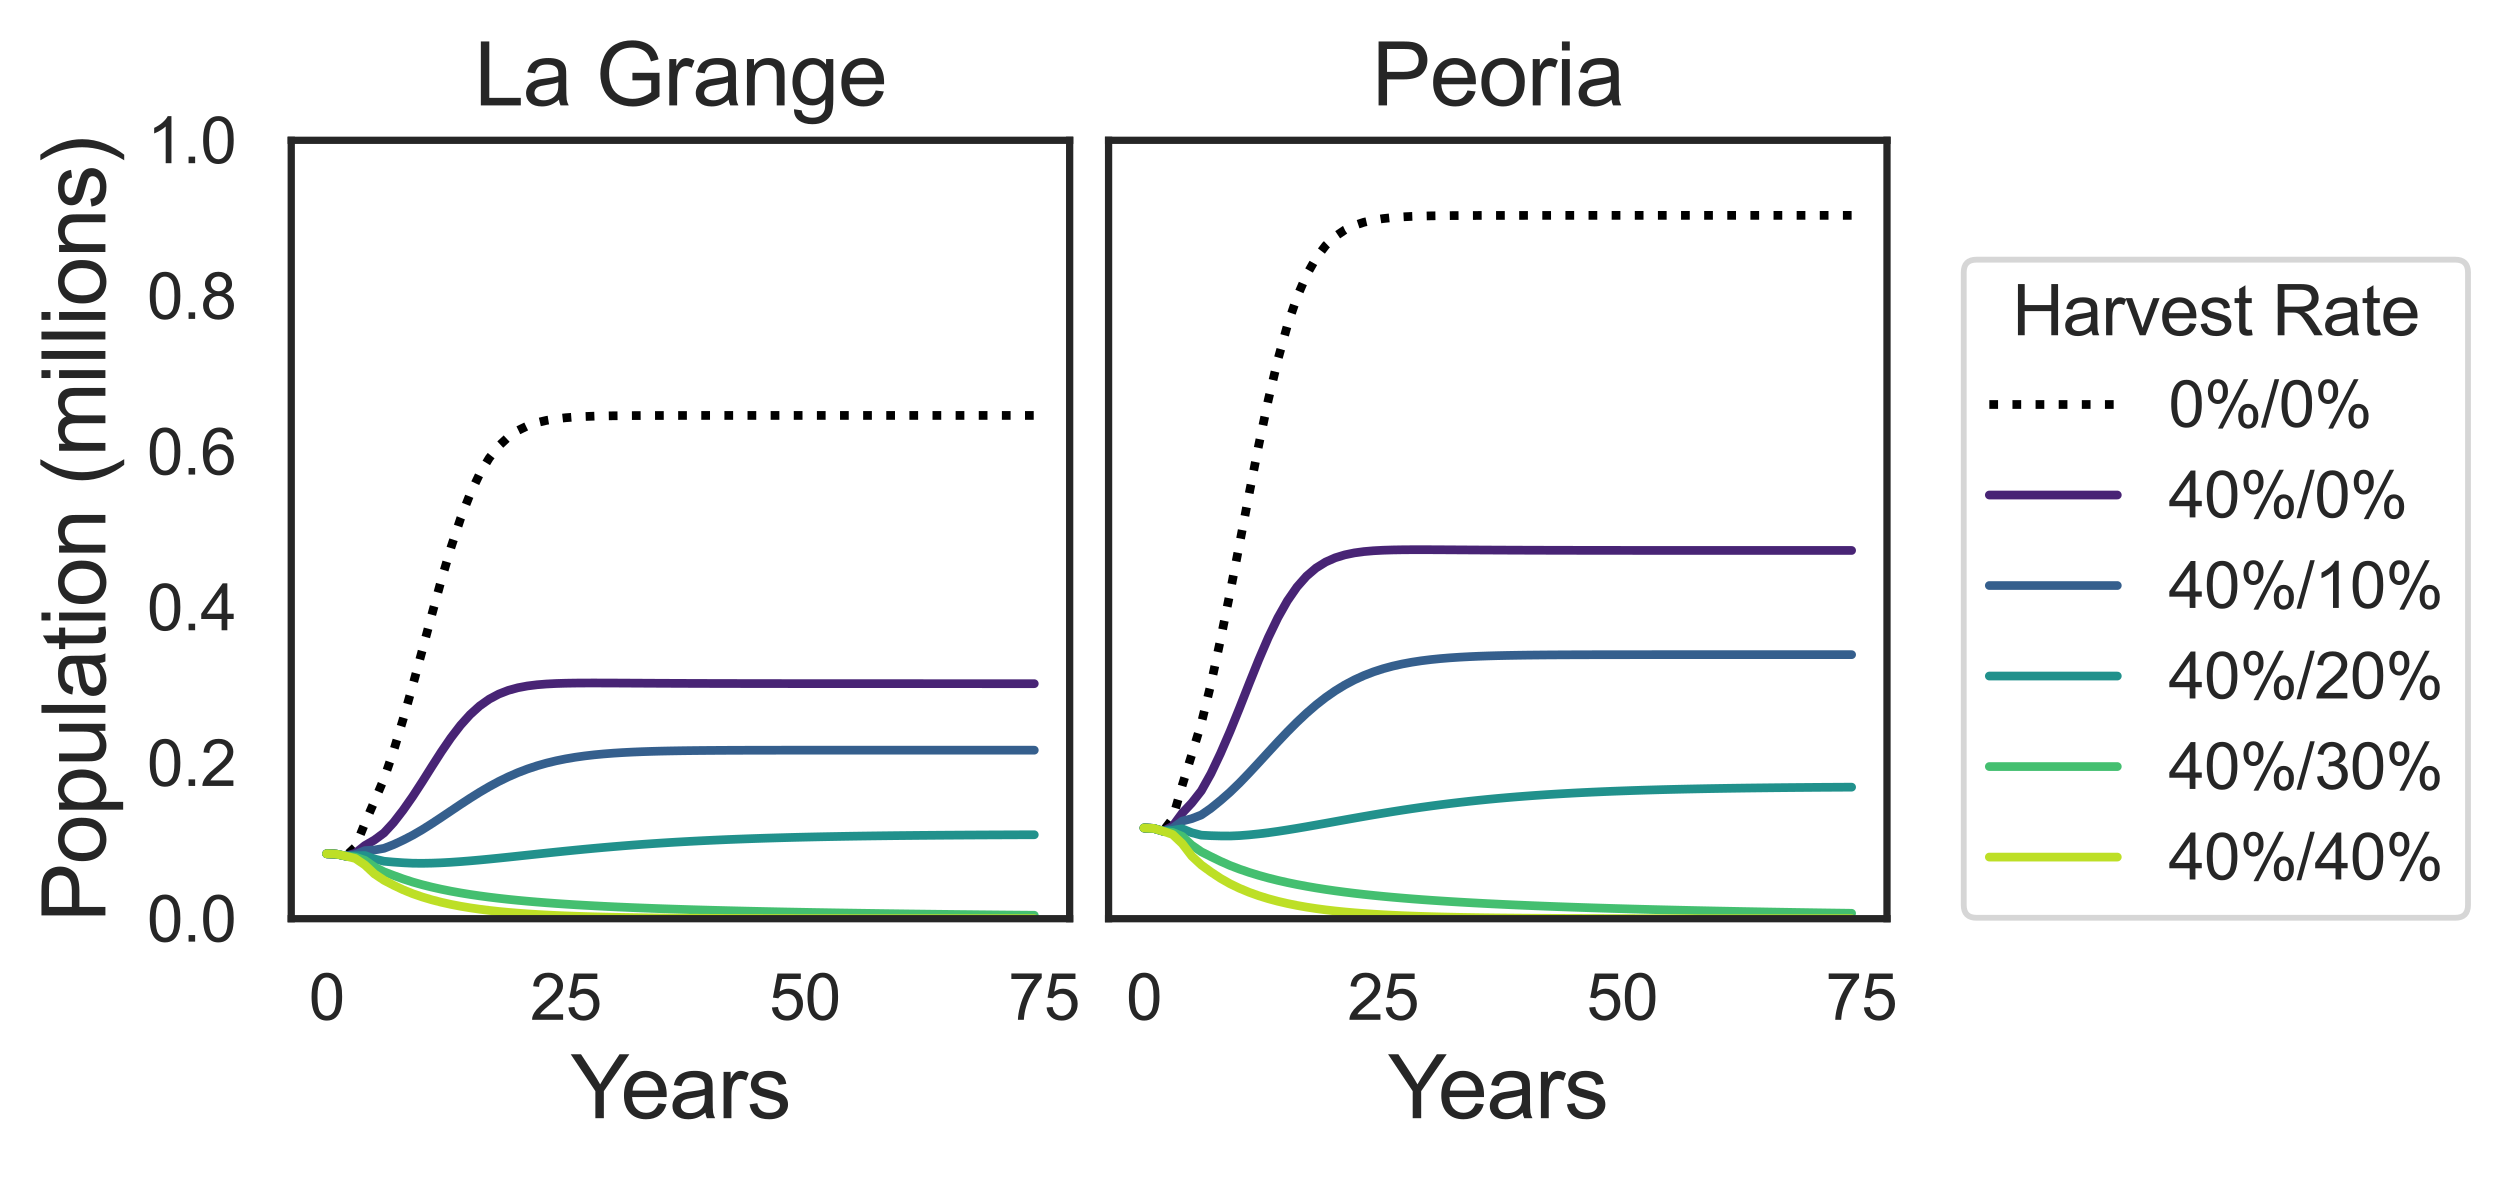 <?xml version="1.0" encoding="utf-8" standalone="no"?>
<!DOCTYPE svg PUBLIC "-//W3C//DTD SVG 1.1//EN"
  "http://www.w3.org/Graphics/SVG/1.1/DTD/svg11.dtd">
<svg xmlns:xlink="http://www.w3.org/1999/xlink" width="429.767pt" height="202.412pt" viewBox="0 0 429.767 202.412" xmlns="http://www.w3.org/2000/svg" version="1.1">
 <defs>
  <style type="text/css">*{stroke-linejoin: round; stroke-linecap: butt}</style>
 </defs>
 <g id="figure_1">
  <g id="patch_1">
   <path d="M 0 202.412 
L 429.767 202.412 
L 429.767 0 
L 0 0 
z
" style="fill: #ffffff"/>
  </g>
  <g id="axes_1">
   <g id="patch_2">
    <path d="M 50.067 157.934 
L 183.881 157.934 
L 183.881 24.12 
L 50.067 24.12 
L 50.067 157.934 
z
" style="fill: none"/>
   </g>
   <g id="matplotlib.axis_1">
    <g id="xtick_1">
     <g id="text_1">
      <!-- 0 -->
      <g style="fill: #262626" transform="translate(53.091 175.308)scale(0.11 -0.11)">
       <defs>
        <path id="ArialMT-30" d="M 266 2259 
Q 266 3072 433 3567 
Q 600 4063 929 4331 
Q 1259 4600 1759 4600 
Q 2128 4600 2406 4451 
Q 2684 4303 2865 4023 
Q 3047 3744 3150 3342 
Q 3253 2941 3253 2259 
Q 3253 1453 3087 958 
Q 2922 463 2592 192 
Q 2263 -78 1759 -78 
Q 1097 -78 719 397 
Q 266 969 266 2259 
z
M 844 2259 
Q 844 1131 1108 757 
Q 1372 384 1759 384 
Q 2147 384 2411 759 
Q 2675 1134 2675 2259 
Q 2675 3391 2411 3762 
Q 2147 4134 1753 4134 
Q 1366 4134 1134 3806 
Q 844 3388 844 2259 
z
" transform="scale(0.016)"/>
       </defs>
       <use xlink:href="#ArialMT-30"/>
      </g>
     </g>
    </g>
    <g id="xtick_2">
     <g id="text_2">
      <!-- 25 -->
      <g style="fill: #262626" transform="translate(91.13 175.308)scale(0.11 -0.11)">
       <defs>
        <path id="ArialMT-32" d="M 3222 541 
L 3222 0 
L 194 0 
Q 188 203 259 391 
Q 375 700 629 1000 
Q 884 1300 1366 1694 
Q 2113 2306 2375 2664 
Q 2638 3022 2638 3341 
Q 2638 3675 2398 3904 
Q 2159 4134 1775 4134 
Q 1369 4134 1125 3890 
Q 881 3647 878 3216 
L 300 3275 
Q 359 3922 746 4261 
Q 1134 4600 1788 4600 
Q 2447 4600 2831 4234 
Q 3216 3869 3216 3328 
Q 3216 3053 3103 2787 
Q 2991 2522 2730 2228 
Q 2469 1934 1863 1422 
Q 1356 997 1212 845 
Q 1069 694 975 541 
L 3222 541 
z
" transform="scale(0.016)"/>
        <path id="ArialMT-35" d="M 266 1200 
L 856 1250 
Q 922 819 1161 601 
Q 1400 384 1738 384 
Q 2144 384 2425 690 
Q 2706 997 2706 1503 
Q 2706 1984 2436 2262 
Q 2166 2541 1728 2541 
Q 1456 2541 1237 2417 
Q 1019 2294 894 2097 
L 366 2166 
L 809 4519 
L 3088 4519 
L 3088 3981 
L 1259 3981 
L 1013 2750 
Q 1425 3038 1878 3038 
Q 2478 3038 2890 2622 
Q 3303 2206 3303 1553 
Q 3303 931 2941 478 
Q 2500 -78 1738 -78 
Q 1113 -78 717 272 
Q 322 622 266 1200 
z
" transform="scale(0.016)"/>
       </defs>
       <use xlink:href="#ArialMT-32"/>
       <use xlink:href="#ArialMT-35" x="55.615"/>
      </g>
     </g>
    </g>
    <g id="xtick_3">
     <g id="text_3">
      <!-- 50 -->
      <g style="fill: #262626" transform="translate(132.228 175.308)scale(0.11 -0.11)">
       <use xlink:href="#ArialMT-35"/>
       <use xlink:href="#ArialMT-30" x="55.615"/>
      </g>
     </g>
    </g>
    <g id="xtick_4">
     <g id="text_4">
      <!-- 75 -->
      <g style="fill: #262626" transform="translate(173.326 175.308)scale(0.11 -0.11)">
       <defs>
        <path id="ArialMT-37" d="M 303 3981 
L 303 4522 
L 3269 4522 
L 3269 4084 
Q 2831 3619 2401 2847 
Q 1972 2075 1738 1259 
Q 1569 684 1522 0 
L 944 0 
Q 953 541 1156 1306 
Q 1359 2072 1739 2783 
Q 2119 3494 2547 3981 
L 303 3981 
z
" transform="scale(0.016)"/>
       </defs>
       <use xlink:href="#ArialMT-37"/>
       <use xlink:href="#ArialMT-35" x="55.615"/>
      </g>
     </g>
    </g>
    <g id="text_5">
     <!-- Years -->
     <g style="fill: #262626" transform="translate(98.067 192.231)scale(0.15 -0.15)">
      <defs>
       <path id="ArialMT-59" d="M 1784 0 
L 1784 1941 
L 19 4581 
L 756 4581 
L 1659 3200 
Q 1909 2813 2125 2425 
Q 2331 2784 2625 3234 
L 3513 4581 
L 4219 4581 
L 2391 1941 
L 2391 0 
L 1784 0 
z
" transform="scale(0.016)"/>
       <path id="ArialMT-65" d="M 2694 1069 
L 3275 997 
Q 3138 488 2766 206 
Q 2394 -75 1816 -75 
Q 1088 -75 661 373 
Q 234 822 234 1631 
Q 234 2469 665 2931 
Q 1097 3394 1784 3394 
Q 2450 3394 2872 2941 
Q 3294 2488 3294 1666 
Q 3294 1616 3291 1516 
L 816 1516 
Q 847 969 1125 678 
Q 1403 388 1819 388 
Q 2128 388 2347 550 
Q 2566 713 2694 1069 
z
M 847 1978 
L 2700 1978 
Q 2663 2397 2488 2606 
Q 2219 2931 1791 2931 
Q 1403 2931 1139 2672 
Q 875 2413 847 1978 
z
" transform="scale(0.016)"/>
       <path id="ArialMT-61" d="M 2588 409 
Q 2275 144 1986 34 
Q 1697 -75 1366 -75 
Q 819 -75 525 192 
Q 231 459 231 875 
Q 231 1119 342 1320 
Q 453 1522 633 1644 
Q 813 1766 1038 1828 
Q 1203 1872 1538 1913 
Q 2219 1994 2541 2106 
Q 2544 2222 2544 2253 
Q 2544 2597 2384 2738 
Q 2169 2928 1744 2928 
Q 1347 2928 1158 2789 
Q 969 2650 878 2297 
L 328 2372 
Q 403 2725 575 2942 
Q 747 3159 1072 3276 
Q 1397 3394 1825 3394 
Q 2250 3394 2515 3294 
Q 2781 3194 2906 3042 
Q 3031 2891 3081 2659 
Q 3109 2516 3109 2141 
L 3109 1391 
Q 3109 606 3145 398 
Q 3181 191 3288 0 
L 2700 0 
Q 2613 175 2588 409 
z
M 2541 1666 
Q 2234 1541 1622 1453 
Q 1275 1403 1131 1340 
Q 988 1278 909 1158 
Q 831 1038 831 891 
Q 831 666 1001 516 
Q 1172 366 1500 366 
Q 1825 366 2078 508 
Q 2331 650 2450 897 
Q 2541 1088 2541 1459 
L 2541 1666 
z
" transform="scale(0.016)"/>
       <path id="ArialMT-72" d="M 416 0 
L 416 3319 
L 922 3319 
L 922 2816 
Q 1116 3169 1280 3281 
Q 1444 3394 1641 3394 
Q 1925 3394 2219 3213 
L 2025 2691 
Q 1819 2813 1613 2813 
Q 1428 2813 1281 2702 
Q 1134 2591 1072 2394 
Q 978 2094 978 1738 
L 978 0 
L 416 0 
z
" transform="scale(0.016)"/>
       <path id="ArialMT-73" d="M 197 991 
L 753 1078 
Q 800 744 1014 566 
Q 1228 388 1613 388 
Q 2000 388 2187 545 
Q 2375 703 2375 916 
Q 2375 1106 2209 1216 
Q 2094 1291 1634 1406 
Q 1016 1563 777 1677 
Q 538 1791 414 1992 
Q 291 2194 291 2438 
Q 291 2659 392 2848 
Q 494 3038 669 3163 
Q 800 3259 1026 3326 
Q 1253 3394 1513 3394 
Q 1903 3394 2198 3281 
Q 2494 3169 2634 2976 
Q 2775 2784 2828 2463 
L 2278 2388 
Q 2241 2644 2061 2787 
Q 1881 2931 1553 2931 
Q 1166 2931 1000 2803 
Q 834 2675 834 2503 
Q 834 2394 903 2306 
Q 972 2216 1119 2156 
Q 1203 2125 1616 2013 
Q 2213 1853 2448 1751 
Q 2684 1650 2818 1456 
Q 2953 1263 2953 975 
Q 2953 694 2789 445 
Q 2625 197 2315 61 
Q 2006 -75 1616 -75 
Q 969 -75 630 194 
Q 291 463 197 991 
z
" transform="scale(0.016)"/>
      </defs>
      <use xlink:href="#ArialMT-59"/>
      <use xlink:href="#ArialMT-65" x="57.574"/>
      <use xlink:href="#ArialMT-61" x="113.189"/>
      <use xlink:href="#ArialMT-72" x="168.805"/>
      <use xlink:href="#ArialMT-73" x="202.105"/>
     </g>
    </g>
   </g>
   <g id="matplotlib.axis_2">
    <g id="ytick_1">
     <g id="text_6">
      <!-- 0.0 -->
      <g style="fill: #262626" transform="translate(25.277 161.871)scale(0.11 -0.11)">
       <defs>
        <path id="ArialMT-2e" d="M 581 0 
L 581 641 
L 1222 641 
L 1222 0 
L 581 0 
z
" transform="scale(0.016)"/>
       </defs>
       <use xlink:href="#ArialMT-30"/>
       <use xlink:href="#ArialMT-2e" x="55.615"/>
       <use xlink:href="#ArialMT-30" x="83.398"/>
      </g>
     </g>
    </g>
    <g id="ytick_2">
     <g id="text_7">
      <!-- 0.2 -->
      <g style="fill: #262626" transform="translate(25.277 135.108)scale(0.11 -0.11)">
       <use xlink:href="#ArialMT-30"/>
       <use xlink:href="#ArialMT-2e" x="55.615"/>
       <use xlink:href="#ArialMT-32" x="83.398"/>
      </g>
     </g>
    </g>
    <g id="ytick_3">
     <g id="text_8">
      <!-- 0.4 -->
      <g style="fill: #262626" transform="translate(25.277 108.345)scale(0.11 -0.11)">
       <defs>
        <path id="ArialMT-34" d="M 2069 0 
L 2069 1097 
L 81 1097 
L 81 1613 
L 2172 4581 
L 2631 4581 
L 2631 1613 
L 3250 1613 
L 3250 1097 
L 2631 1097 
L 2631 0 
L 2069 0 
z
M 2069 1613 
L 2069 3678 
L 634 1613 
L 2069 1613 
z
" transform="scale(0.016)"/>
       </defs>
       <use xlink:href="#ArialMT-30"/>
       <use xlink:href="#ArialMT-2e" x="55.615"/>
       <use xlink:href="#ArialMT-34" x="83.398"/>
      </g>
     </g>
    </g>
    <g id="ytick_4">
     <g id="text_9">
      <!-- 0.6 -->
      <g style="fill: #262626" transform="translate(25.277 81.582)scale(0.11 -0.11)">
       <defs>
        <path id="ArialMT-36" d="M 3184 3459 
L 2625 3416 
Q 2550 3747 2413 3897 
Q 2184 4138 1850 4138 
Q 1581 4138 1378 3988 
Q 1113 3794 959 3422 
Q 806 3050 800 2363 
Q 1003 2672 1297 2822 
Q 1591 2972 1913 2972 
Q 2475 2972 2870 2558 
Q 3266 2144 3266 1488 
Q 3266 1056 3080 686 
Q 2894 316 2569 119 
Q 2244 -78 1831 -78 
Q 1128 -78 684 439 
Q 241 956 241 2144 
Q 241 3472 731 4075 
Q 1159 4600 1884 4600 
Q 2425 4600 2770 4297 
Q 3116 3994 3184 3459 
z
M 888 1484 
Q 888 1194 1011 928 
Q 1134 663 1356 523 
Q 1578 384 1822 384 
Q 2178 384 2434 671 
Q 2691 959 2691 1453 
Q 2691 1928 2437 2201 
Q 2184 2475 1800 2475 
Q 1419 2475 1153 2201 
Q 888 1928 888 1484 
z
" transform="scale(0.016)"/>
       </defs>
       <use xlink:href="#ArialMT-30"/>
       <use xlink:href="#ArialMT-2e" x="55.615"/>
       <use xlink:href="#ArialMT-36" x="83.398"/>
      </g>
     </g>
    </g>
    <g id="ytick_5">
     <g id="text_10">
      <!-- 0.8 -->
      <g style="fill: #262626" transform="translate(25.277 54.819)scale(0.11 -0.11)">
       <defs>
        <path id="ArialMT-38" d="M 1131 2484 
Q 781 2613 612 2850 
Q 444 3088 444 3419 
Q 444 3919 803 4259 
Q 1163 4600 1759 4600 
Q 2359 4600 2725 4251 
Q 3091 3903 3091 3403 
Q 3091 3084 2923 2848 
Q 2756 2613 2416 2484 
Q 2838 2347 3058 2040 
Q 3278 1734 3278 1309 
Q 3278 722 2862 322 
Q 2447 -78 1769 -78 
Q 1091 -78 675 323 
Q 259 725 259 1325 
Q 259 1772 486 2073 
Q 713 2375 1131 2484 
z
M 1019 3438 
Q 1019 3113 1228 2906 
Q 1438 2700 1772 2700 
Q 2097 2700 2305 2904 
Q 2513 3109 2513 3406 
Q 2513 3716 2298 3927 
Q 2084 4138 1766 4138 
Q 1444 4138 1231 3931 
Q 1019 3725 1019 3438 
z
M 838 1322 
Q 838 1081 952 856 
Q 1066 631 1291 507 
Q 1516 384 1775 384 
Q 2178 384 2440 643 
Q 2703 903 2703 1303 
Q 2703 1709 2433 1975 
Q 2163 2241 1756 2241 
Q 1359 2241 1098 1978 
Q 838 1716 838 1322 
z
" transform="scale(0.016)"/>
       </defs>
       <use xlink:href="#ArialMT-30"/>
       <use xlink:href="#ArialMT-2e" x="55.615"/>
       <use xlink:href="#ArialMT-38" x="83.398"/>
      </g>
     </g>
    </g>
    <g id="ytick_6">
     <g id="text_11">
      <!-- 1.0 -->
      <g style="fill: #262626" transform="translate(25.277 28.056)scale(0.11 -0.11)">
       <defs>
        <path id="ArialMT-31" d="M 2384 0 
L 1822 0 
L 1822 3584 
Q 1619 3391 1289 3197 
Q 959 3003 697 2906 
L 697 3450 
Q 1169 3672 1522 3987 
Q 1875 4303 2022 4600 
L 2384 4600 
L 2384 0 
z
" transform="scale(0.016)"/>
       </defs>
       <use xlink:href="#ArialMT-31"/>
       <use xlink:href="#ArialMT-2e" x="55.615"/>
       <use xlink:href="#ArialMT-30" x="83.398"/>
      </g>
     </g>
    </g>
    <g id="text_12">
     <!-- Population (millions) -->
     <g style="fill: #262626" transform="translate(18.12 158.553)rotate(-90)scale(0.15 -0.15)">
      <defs>
       <path id="ArialMT-50" d="M 494 0 
L 494 4581 
L 2222 4581 
Q 2678 4581 2919 4538 
Q 3256 4481 3484 4323 
Q 3713 4166 3852 3881 
Q 3991 3597 3991 3256 
Q 3991 2672 3619 2267 
Q 3247 1863 2275 1863 
L 1100 1863 
L 1100 0 
L 494 0 
z
M 1100 2403 
L 2284 2403 
Q 2872 2403 3119 2622 
Q 3366 2841 3366 3238 
Q 3366 3525 3220 3729 
Q 3075 3934 2838 4000 
Q 2684 4041 2272 4041 
L 1100 4041 
L 1100 2403 
z
" transform="scale(0.016)"/>
       <path id="ArialMT-6f" d="M 213 1659 
Q 213 2581 725 3025 
Q 1153 3394 1769 3394 
Q 2453 3394 2887 2945 
Q 3322 2497 3322 1706 
Q 3322 1066 3130 698 
Q 2938 331 2570 128 
Q 2203 -75 1769 -75 
Q 1072 -75 642 372 
Q 213 819 213 1659 
z
M 791 1659 
Q 791 1022 1069 705 
Q 1347 388 1769 388 
Q 2188 388 2466 706 
Q 2744 1025 2744 1678 
Q 2744 2294 2464 2611 
Q 2184 2928 1769 2928 
Q 1347 2928 1069 2612 
Q 791 2297 791 1659 
z
" transform="scale(0.016)"/>
       <path id="ArialMT-70" d="M 422 -1272 
L 422 3319 
L 934 3319 
L 934 2888 
Q 1116 3141 1344 3267 
Q 1572 3394 1897 3394 
Q 2322 3394 2647 3175 
Q 2972 2956 3137 2557 
Q 3303 2159 3303 1684 
Q 3303 1175 3120 767 
Q 2938 359 2589 142 
Q 2241 -75 1856 -75 
Q 1575 -75 1351 44 
Q 1128 163 984 344 
L 984 -1272 
L 422 -1272 
z
M 931 1641 
Q 931 1000 1190 694 
Q 1450 388 1819 388 
Q 2194 388 2461 705 
Q 2728 1022 2728 1688 
Q 2728 2322 2467 2637 
Q 2206 2953 1844 2953 
Q 1484 2953 1207 2617 
Q 931 2281 931 1641 
z
" transform="scale(0.016)"/>
       <path id="ArialMT-75" d="M 2597 0 
L 2597 488 
Q 2209 -75 1544 -75 
Q 1250 -75 995 37 
Q 741 150 617 320 
Q 494 491 444 738 
Q 409 903 409 1263 
L 409 3319 
L 972 3319 
L 972 1478 
Q 972 1038 1006 884 
Q 1059 663 1231 536 
Q 1403 409 1656 409 
Q 1909 409 2131 539 
Q 2353 669 2445 892 
Q 2538 1116 2538 1541 
L 2538 3319 
L 3100 3319 
L 3100 0 
L 2597 0 
z
" transform="scale(0.016)"/>
       <path id="ArialMT-6c" d="M 409 0 
L 409 4581 
L 972 4581 
L 972 0 
L 409 0 
z
" transform="scale(0.016)"/>
       <path id="ArialMT-74" d="M 1650 503 
L 1731 6 
Q 1494 -44 1306 -44 
Q 1000 -44 831 53 
Q 663 150 594 308 
Q 525 466 525 972 
L 525 2881 
L 113 2881 
L 113 3319 
L 525 3319 
L 525 4141 
L 1084 4478 
L 1084 3319 
L 1650 3319 
L 1650 2881 
L 1084 2881 
L 1084 941 
Q 1084 700 1114 631 
Q 1144 563 1211 522 
Q 1278 481 1403 481 
Q 1497 481 1650 503 
z
" transform="scale(0.016)"/>
       <path id="ArialMT-69" d="M 425 3934 
L 425 4581 
L 988 4581 
L 988 3934 
L 425 3934 
z
M 425 0 
L 425 3319 
L 988 3319 
L 988 0 
L 425 0 
z
" transform="scale(0.016)"/>
       <path id="ArialMT-6e" d="M 422 0 
L 422 3319 
L 928 3319 
L 928 2847 
Q 1294 3394 1984 3394 
Q 2284 3394 2536 3286 
Q 2788 3178 2913 3003 
Q 3038 2828 3088 2588 
Q 3119 2431 3119 2041 
L 3119 0 
L 2556 0 
L 2556 2019 
Q 2556 2363 2490 2533 
Q 2425 2703 2258 2804 
Q 2091 2906 1866 2906 
Q 1506 2906 1245 2678 
Q 984 2450 984 1813 
L 984 0 
L 422 0 
z
" transform="scale(0.016)"/>
       <path id="ArialMT-20" transform="scale(0.016)"/>
       <path id="ArialMT-28" d="M 1497 -1347 
Q 1031 -759 709 28 
Q 388 816 388 1659 
Q 388 2403 628 3084 
Q 909 3875 1497 4659 
L 1900 4659 
Q 1522 4009 1400 3731 
Q 1209 3300 1100 2831 
Q 966 2247 966 1656 
Q 966 153 1900 -1347 
L 1497 -1347 
z
" transform="scale(0.016)"/>
       <path id="ArialMT-6d" d="M 422 0 
L 422 3319 
L 925 3319 
L 925 2853 
Q 1081 3097 1340 3245 
Q 1600 3394 1931 3394 
Q 2300 3394 2536 3241 
Q 2772 3088 2869 2813 
Q 3263 3394 3894 3394 
Q 4388 3394 4653 3120 
Q 4919 2847 4919 2278 
L 4919 0 
L 4359 0 
L 4359 2091 
Q 4359 2428 4304 2576 
Q 4250 2725 4106 2815 
Q 3963 2906 3769 2906 
Q 3419 2906 3187 2673 
Q 2956 2441 2956 1928 
L 2956 0 
L 2394 0 
L 2394 2156 
Q 2394 2531 2256 2718 
Q 2119 2906 1806 2906 
Q 1569 2906 1367 2781 
Q 1166 2656 1075 2415 
Q 984 2175 984 1722 
L 984 0 
L 422 0 
z
" transform="scale(0.016)"/>
       <path id="ArialMT-29" d="M 791 -1347 
L 388 -1347 
Q 1322 153 1322 1656 
Q 1322 2244 1188 2822 
Q 1081 3291 891 3722 
Q 769 4003 388 4659 
L 791 4659 
Q 1378 3875 1659 3084 
Q 1900 2403 1900 1659 
Q 1900 816 1576 28 
Q 1253 -759 791 -1347 
z
" transform="scale(0.016)"/>
      </defs>
      <use xlink:href="#ArialMT-50"/>
      <use xlink:href="#ArialMT-6f" x="66.699"/>
      <use xlink:href="#ArialMT-70" x="122.314"/>
      <use xlink:href="#ArialMT-75" x="177.93"/>
      <use xlink:href="#ArialMT-6c" x="233.545"/>
      <use xlink:href="#ArialMT-61" x="255.762"/>
      <use xlink:href="#ArialMT-74" x="311.377"/>
      <use xlink:href="#ArialMT-69" x="339.16"/>
      <use xlink:href="#ArialMT-6f" x="361.377"/>
      <use xlink:href="#ArialMT-6e" x="416.992"/>
      <use xlink:href="#ArialMT-20" x="472.607"/>
      <use xlink:href="#ArialMT-28" x="500.391"/>
      <use xlink:href="#ArialMT-6d" x="533.691"/>
      <use xlink:href="#ArialMT-69" x="616.992"/>
      <use xlink:href="#ArialMT-6c" x="639.209"/>
      <use xlink:href="#ArialMT-6c" x="661.426"/>
      <use xlink:href="#ArialMT-69" x="683.643"/>
      <use xlink:href="#ArialMT-6f" x="705.859"/>
      <use xlink:href="#ArialMT-6e" x="761.475"/>
      <use xlink:href="#ArialMT-73" x="817.09"/>
      <use xlink:href="#ArialMT-29" x="867.09"/>
     </g>
    </g>
   </g>
   <g id="line2d_1">
    <path d="M 56.149 146.771 
L 57.793 146.821 
L 59.437 147.17 
L 61.081 145.618 
L 62.725 141.541 
L 64.369 137.744 
L 66.013 133.886 
L 67.656 129.092 
L 69.3 123.64 
L 70.944 117.852 
L 72.588 111.8 
L 74.232 105.655 
L 75.876 99.683 
L 77.52 94.127 
L 79.164 89.174 
L 80.808 84.946 
L 82.452 81.483 
L 84.096 78.752 
L 85.74 76.669 
L 87.383 75.125 
L 89.027 74.006 
L 90.671 73.21 
L 92.315 72.651 
L 93.959 72.263 
L 95.603 71.995 
L 97.247 71.812 
L 98.891 71.686 
L 100.535 71.6 
L 102.179 71.542 
L 103.823 71.502 
L 105.466 71.475 
L 107.11 71.457 
L 108.754 71.445 
L 110.398 71.436 
L 112.042 71.431 
L 113.686 71.427 
L 115.33 71.424 
L 116.974 71.422 
L 118.618 71.421 
L 120.262 71.42 
L 121.906 71.42 
L 123.55 71.419 
L 125.193 71.419 
L 126.837 71.419 
L 128.481 71.419 
L 130.125 71.419 
L 131.769 71.419 
L 133.413 71.418 
L 135.057 71.418 
L 136.701 71.418 
L 138.345 71.418 
L 139.989 71.418 
L 141.633 71.418 
L 143.277 71.418 
L 144.92 71.418 
L 146.564 71.418 
L 148.208 71.418 
L 149.852 71.418 
L 151.496 71.418 
L 153.14 71.418 
L 154.784 71.418 
L 156.428 71.418 
L 158.072 71.418 
L 159.716 71.418 
L 161.36 71.418 
L 163.003 71.418 
L 164.647 71.418 
L 166.291 71.418 
L 167.935 71.418 
L 169.579 71.418 
L 171.223 71.418 
L 172.867 71.418 
L 174.511 71.418 
L 176.155 71.418 
L 177.799 71.418 
" clip-path="url(#pfc16678572)" style="fill: none; stroke-dasharray: 1.5,2.475; stroke-dashoffset: 0; stroke: #000000; stroke-width: 1.5"/>
   </g>
   <g id="line2d_2">
    <path d="M 56.149 146.771 
L 57.793 146.821 
L 59.437 147.17 
L 61.081 146.661 
L 62.725 145.353 
L 64.369 144.4 
L 66.013 143.182 
L 67.656 141.399 
L 69.3 139.269 
L 70.944 136.922 
L 72.588 134.397 
L 74.232 131.787 
L 75.876 129.223 
L 77.52 126.822 
L 79.164 124.677 
L 80.808 122.848 
L 82.452 121.358 
L 84.096 120.192 
L 85.74 119.316 
L 87.383 118.678 
L 89.027 118.228 
L 90.671 117.92 
L 92.315 117.715 
L 93.959 117.582 
L 95.603 117.5 
L 97.247 117.451 
L 98.891 117.425 
L 100.535 117.413 
L 102.179 117.411 
L 103.823 117.414 
L 105.466 117.42 
L 107.11 117.428 
L 108.754 117.437 
L 110.398 117.446 
L 112.042 117.455 
L 113.686 117.463 
L 115.33 117.47 
L 116.974 117.477 
L 118.618 117.483 
L 120.262 117.488 
L 121.906 117.493 
L 123.55 117.497 
L 125.193 117.501 
L 126.837 117.504 
L 128.481 117.507 
L 130.125 117.51 
L 131.769 117.512 
L 133.413 117.514 
L 135.057 117.516 
L 136.701 117.517 
L 138.345 117.519 
L 139.989 117.52 
L 141.633 117.521 
L 143.277 117.522 
L 144.92 117.523 
L 146.564 117.523 
L 148.208 117.524 
L 149.852 117.525 
L 151.496 117.525 
L 153.14 117.525 
L 154.784 117.526 
L 156.428 117.526 
L 158.072 117.526 
L 159.716 117.527 
L 161.36 117.527 
L 163.003 117.527 
L 164.647 117.527 
L 166.291 117.527 
L 167.935 117.527 
L 169.579 117.528 
L 171.223 117.528 
L 172.867 117.528 
L 174.511 117.528 
L 176.155 117.528 
L 177.799 117.528 
" clip-path="url(#pfc16678572)" style="fill: none; stroke: #482475; stroke-width: 1.5; stroke-linecap: round"/>
   </g>
   <g id="line2d_3">
    <path d="M 56.149 146.771 
L 57.793 146.821 
L 59.437 147.17 
L 61.081 146.89 
L 62.725 146.223 
L 64.369 146.12 
L 66.013 145.834 
L 67.656 145.196 
L 69.3 144.43 
L 70.944 143.581 
L 72.588 142.626 
L 74.232 141.588 
L 75.876 140.503 
L 77.52 139.398 
L 79.164 138.295 
L 80.808 137.22 
L 82.452 136.191 
L 84.096 135.228 
L 85.74 134.34 
L 87.383 133.538 
L 89.027 132.822 
L 90.671 132.194 
L 92.315 131.649 
L 93.959 131.182 
L 95.603 130.786 
L 97.247 130.453 
L 98.891 130.175 
L 100.535 129.945 
L 102.179 129.755 
L 103.823 129.6 
L 105.466 129.473 
L 107.11 129.37 
L 108.754 129.286 
L 110.398 129.219 
L 112.042 129.165 
L 113.686 129.121 
L 115.33 129.087 
L 116.974 129.059 
L 118.618 129.037 
L 120.262 129.02 
L 121.906 129.006 
L 123.55 128.995 
L 125.193 128.986 
L 126.837 128.98 
L 128.481 128.974 
L 130.125 128.97 
L 131.769 128.967 
L 133.413 128.965 
L 135.057 128.963 
L 136.701 128.962 
L 138.345 128.961 
L 139.989 128.96 
L 141.633 128.96 
L 143.277 128.959 
L 144.92 128.959 
L 146.564 128.959 
L 148.208 128.959 
L 149.852 128.959 
L 151.496 128.959 
L 153.14 128.959 
L 154.784 128.959 
L 156.428 128.959 
L 158.072 128.96 
L 159.716 128.96 
L 161.36 128.96 
L 163.003 128.96 
L 164.647 128.96 
L 166.291 128.96 
L 167.935 128.96 
L 169.579 128.96 
L 171.223 128.96 
L 172.867 128.96 
L 174.511 128.96 
L 176.155 128.96 
L 177.799 128.96 
" clip-path="url(#pfc16678572)" style="fill: none; stroke: #355f8d; stroke-width: 1.5; stroke-linecap: round"/>
   </g>
   <g id="line2d_4">
    <path d="M 56.149 146.771 
L 57.793 146.821 
L 59.437 147.17 
L 61.081 147.118 
L 62.725 147.069 
L 64.369 147.665 
L 66.013 148.055 
L 67.656 148.2 
L 69.3 148.314 
L 70.944 148.394 
L 72.588 148.41 
L 74.232 148.38 
L 75.876 148.319 
L 77.52 148.229 
L 79.164 148.116 
L 80.808 147.985 
L 82.452 147.839 
L 84.096 147.682 
L 85.74 147.517 
L 87.383 147.346 
L 89.027 147.171 
L 90.671 146.995 
L 92.315 146.819 
L 93.959 146.645 
L 95.603 146.473 
L 97.247 146.305 
L 98.891 146.141 
L 100.535 145.981 
L 102.179 145.828 
L 103.823 145.68 
L 105.466 145.539 
L 107.11 145.404 
L 108.754 145.275 
L 110.398 145.152 
L 112.042 145.036 
L 113.686 144.927 
L 115.33 144.823 
L 116.974 144.726 
L 118.618 144.634 
L 120.262 144.549 
L 121.906 144.468 
L 123.55 144.393 
L 125.193 144.322 
L 126.837 144.257 
L 128.481 144.195 
L 130.125 144.138 
L 131.769 144.085 
L 133.413 144.036 
L 135.057 143.99 
L 136.701 143.947 
L 138.345 143.908 
L 139.989 143.871 
L 141.633 143.837 
L 143.277 143.806 
L 144.92 143.777 
L 146.564 143.75 
L 148.208 143.725 
L 149.852 143.702 
L 151.496 143.681 
L 153.14 143.661 
L 154.784 143.643 
L 156.428 143.627 
L 158.072 143.611 
L 159.716 143.597 
L 161.36 143.584 
L 163.003 143.572 
L 164.647 143.561 
L 166.291 143.55 
L 167.935 143.541 
L 169.579 143.532 
L 171.223 143.524 
L 172.867 143.517 
L 174.511 143.51 
L 176.155 143.504 
L 177.799 143.498 
" clip-path="url(#pfc16678572)" style="fill: none; stroke: #21918c; stroke-width: 1.5; stroke-linecap: round"/>
   </g>
   <g id="line2d_5">
    <path d="M 56.149 146.771 
L 57.793 146.821 
L 59.437 147.17 
L 61.081 147.347 
L 62.725 147.893 
L 64.369 149.035 
L 66.013 149.876 
L 67.656 150.498 
L 69.3 151.093 
L 70.944 151.629 
L 72.588 152.091 
L 74.232 152.502 
L 75.876 152.87 
L 77.52 153.2 
L 79.164 153.496 
L 80.808 153.763 
L 82.452 154.004 
L 84.096 154.224 
L 85.74 154.423 
L 87.383 154.605 
L 89.027 154.772 
L 90.671 154.925 
L 92.315 155.065 
L 93.959 155.195 
L 95.603 155.316 
L 97.247 155.427 
L 98.891 155.531 
L 100.535 155.627 
L 102.179 155.717 
L 103.823 155.802 
L 105.466 155.881 
L 107.11 155.955 
L 108.754 156.025 
L 110.398 156.091 
L 112.042 156.154 
L 113.686 156.213 
L 115.33 156.269 
L 116.974 156.323 
L 118.618 156.374 
L 120.262 156.422 
L 121.906 156.468 
L 123.55 156.512 
L 125.193 156.554 
L 126.837 156.595 
L 128.481 156.634 
L 130.125 156.671 
L 131.769 156.706 
L 133.413 156.741 
L 135.057 156.774 
L 136.701 156.806 
L 138.345 156.836 
L 139.989 156.866 
L 141.633 156.894 
L 143.277 156.922 
L 144.92 156.949 
L 146.564 156.974 
L 148.208 156.999 
L 149.852 157.023 
L 151.496 157.047 
L 153.14 157.069 
L 154.784 157.091 
L 156.428 157.113 
L 158.072 157.133 
L 159.716 157.153 
L 161.36 157.173 
L 163.003 157.191 
L 164.647 157.21 
L 166.291 157.227 
L 167.935 157.245 
L 169.579 157.261 
L 171.223 157.278 
L 172.867 157.294 
L 174.511 157.309 
L 176.155 157.324 
L 177.799 157.338 
" clip-path="url(#pfc16678572)" style="fill: none; stroke: #44bf70; stroke-width: 1.5; stroke-linecap: round"/>
   </g>
   <g id="line2d_6">
    <path d="M 56.149 146.771 
L 57.793 146.821 
L 59.437 147.17 
L 61.081 147.575 
L 62.725 148.693 
L 64.369 150.232 
L 66.013 151.328 
L 67.656 152.183 
L 69.3 152.963 
L 70.944 153.633 
L 72.588 154.198 
L 74.232 154.686 
L 75.876 155.108 
L 77.52 155.472 
L 79.164 155.788 
L 80.808 156.062 
L 82.452 156.299 
L 84.096 156.506 
L 85.74 156.686 
L 87.383 156.843 
L 89.027 156.98 
L 90.671 157.1 
L 92.315 157.204 
L 93.959 157.295 
L 95.603 157.375 
L 97.247 157.444 
L 98.891 157.505 
L 100.535 157.558 
L 102.179 157.605 
L 103.823 157.646 
L 105.466 157.681 
L 107.11 157.713 
L 108.754 157.74 
L 110.398 157.764 
L 112.042 157.785 
L 113.686 157.804 
L 115.33 157.82 
L 116.974 157.834 
L 118.618 157.846 
L 120.262 157.857 
L 121.906 157.867 
L 123.55 157.875 
L 125.193 157.882 
L 126.837 157.889 
L 128.481 157.894 
L 130.125 157.899 
L 131.769 157.903 
L 133.413 157.907 
L 135.057 157.911 
L 136.701 157.913 
L 138.345 157.916 
L 139.989 157.918 
L 141.633 157.92 
L 143.277 157.922 
L 144.92 157.923 
L 146.564 157.925 
L 148.208 157.926 
L 149.852 157.927 
L 151.496 157.928 
L 153.14 157.929 
L 154.784 157.929 
L 156.428 157.93 
L 158.072 157.93 
L 159.716 157.931 
L 161.36 157.931 
L 163.003 157.932 
L 164.647 157.932 
L 166.291 157.932 
L 167.935 157.932 
L 169.579 157.933 
L 171.223 157.933 
L 172.867 157.933 
L 174.511 157.933 
L 176.155 157.933 
L 177.799 157.933 
" clip-path="url(#pfc16678572)" style="fill: none; stroke: #bddf26; stroke-width: 1.5; stroke-linecap: round"/>
   </g>
   <g id="patch_3">
    <path d="M 50.067 157.934 
L 50.067 24.12 
" style="fill: none; stroke: #262626; stroke-width: 1.25; stroke-linejoin: miter; stroke-linecap: square"/>
   </g>
   <g id="patch_4">
    <path d="M 183.881 157.934 
L 183.881 24.12 
" style="fill: none; stroke: #262626; stroke-width: 1.25; stroke-linejoin: miter; stroke-linecap: square"/>
   </g>
   <g id="patch_5">
    <path d="M 50.067 157.934 
L 183.881 157.934 
" style="fill: none; stroke: #262626; stroke-width: 1.25; stroke-linejoin: miter; stroke-linecap: square"/>
   </g>
   <g id="patch_6">
    <path d="M 50.067 24.12 
L 183.881 24.12 
" style="fill: none; stroke: #262626; stroke-width: 1.25; stroke-linejoin: miter; stroke-linecap: square"/>
   </g>
   <g id="text_13">
    <!-- La Grange -->
    <g style="fill: #262626" transform="translate(81.535 18.12)scale(0.15 -0.15)">
     <defs>
      <path id="ArialMT-4c" d="M 469 0 
L 469 4581 
L 1075 4581 
L 1075 541 
L 3331 541 
L 3331 0 
L 469 0 
z
" transform="scale(0.016)"/>
      <path id="ArialMT-47" d="M 2638 1797 
L 2638 2334 
L 4578 2338 
L 4578 638 
Q 4131 281 3656 101 
Q 3181 -78 2681 -78 
Q 2006 -78 1454 211 
Q 903 500 622 1047 
Q 341 1594 341 2269 
Q 341 2938 620 3517 
Q 900 4097 1425 4378 
Q 1950 4659 2634 4659 
Q 3131 4659 3532 4498 
Q 3934 4338 4162 4050 
Q 4391 3763 4509 3300 
L 3963 3150 
Q 3859 3500 3706 3700 
Q 3553 3900 3268 4020 
Q 2984 4141 2638 4141 
Q 2222 4141 1919 4014 
Q 1616 3888 1430 3681 
Q 1244 3475 1141 3228 
Q 966 2803 966 2306 
Q 966 1694 1177 1281 
Q 1388 869 1791 669 
Q 2194 469 2647 469 
Q 3041 469 3416 620 
Q 3791 772 3984 944 
L 3984 1797 
L 2638 1797 
z
" transform="scale(0.016)"/>
      <path id="ArialMT-67" d="M 319 -275 
L 866 -356 
Q 900 -609 1056 -725 
Q 1266 -881 1628 -881 
Q 2019 -881 2231 -725 
Q 2444 -569 2519 -288 
Q 2563 -116 2559 434 
Q 2191 0 1641 0 
Q 956 0 581 494 
Q 206 988 206 1678 
Q 206 2153 378 2554 
Q 550 2956 876 3175 
Q 1203 3394 1644 3394 
Q 2231 3394 2613 2919 
L 2613 3319 
L 3131 3319 
L 3131 450 
Q 3131 -325 2973 -648 
Q 2816 -972 2473 -1159 
Q 2131 -1347 1631 -1347 
Q 1038 -1347 672 -1080 
Q 306 -813 319 -275 
z
M 784 1719 
Q 784 1066 1043 766 
Q 1303 466 1694 466 
Q 2081 466 2343 764 
Q 2606 1063 2606 1700 
Q 2606 2309 2336 2618 
Q 2066 2928 1684 2928 
Q 1309 2928 1046 2623 
Q 784 2319 784 1719 
z
" transform="scale(0.016)"/>
     </defs>
     <use xlink:href="#ArialMT-4c"/>
     <use xlink:href="#ArialMT-61" x="55.615"/>
     <use xlink:href="#ArialMT-20" x="111.23"/>
     <use xlink:href="#ArialMT-47" x="139.014"/>
     <use xlink:href="#ArialMT-72" x="216.797"/>
     <use xlink:href="#ArialMT-61" x="250.098"/>
     <use xlink:href="#ArialMT-6e" x="305.713"/>
     <use xlink:href="#ArialMT-67" x="361.328"/>
     <use xlink:href="#ArialMT-65" x="416.943"/>
    </g>
   </g>
  </g>
  <g id="axes_2">
   <g id="patch_7">
    <path d="M 190.572 157.934 
L 324.387 157.934 
L 324.387 24.12 
L 190.572 24.12 
L 190.572 157.934 
z
" style="fill: none"/>
   </g>
   <g id="matplotlib.axis_3">
    <g id="xtick_5">
     <g id="text_14">
      <!-- 0 -->
      <g style="fill: #262626" transform="translate(193.596 175.308)scale(0.11 -0.11)">
       <use xlink:href="#ArialMT-30"/>
      </g>
     </g>
    </g>
    <g id="xtick_6">
     <g id="text_15">
      <!-- 25 -->
      <g style="fill: #262626" transform="translate(231.635 175.308)scale(0.11 -0.11)">
       <use xlink:href="#ArialMT-32"/>
       <use xlink:href="#ArialMT-35" x="55.615"/>
      </g>
     </g>
    </g>
    <g id="xtick_7">
     <g id="text_16">
      <!-- 50 -->
      <g style="fill: #262626" transform="translate(272.733 175.308)scale(0.11 -0.11)">
       <use xlink:href="#ArialMT-35"/>
       <use xlink:href="#ArialMT-30" x="55.615"/>
      </g>
     </g>
    </g>
    <g id="xtick_8">
     <g id="text_17">
      <!-- 75 -->
      <g style="fill: #262626" transform="translate(313.831 175.308)scale(0.11 -0.11)">
       <use xlink:href="#ArialMT-37"/>
       <use xlink:href="#ArialMT-35" x="55.615"/>
      </g>
     </g>
    </g>
    <g id="text_18">
     <!-- Years -->
     <g style="fill: #262626" transform="translate(238.572 192.231)scale(0.15 -0.15)">
      <use xlink:href="#ArialMT-59"/>
      <use xlink:href="#ArialMT-65" x="57.574"/>
      <use xlink:href="#ArialMT-61" x="113.189"/>
      <use xlink:href="#ArialMT-72" x="168.805"/>
      <use xlink:href="#ArialMT-73" x="202.105"/>
     </g>
    </g>
   </g>
   <g id="matplotlib.axis_4">
    <g id="ytick_7"/>
    <g id="ytick_8"/>
    <g id="ytick_9"/>
    <g id="ytick_10"/>
    <g id="ytick_11"/>
    <g id="ytick_12"/>
   </g>
   <g id="line2d_7">
    <path d="M 196.654 142.334 
L 198.298 142.404 
L 199.942 142.891 
L 201.586 140.722 
L 203.23 135.024 
L 204.874 129.719 
L 206.518 124.327 
L 208.162 117.627 
L 209.806 110.008 
L 211.45 101.919 
L 213.094 93.461 
L 214.737 84.874 
L 216.381 76.528 
L 218.025 68.763 
L 219.669 61.842 
L 221.313 55.933 
L 222.957 51.093 
L 224.601 47.276 
L 226.245 44.365 
L 227.889 42.207 
L 229.533 40.644 
L 231.177 39.531 
L 232.821 38.751 
L 234.464 38.208 
L 236.108 37.834 
L 237.752 37.577 
L 239.396 37.402 
L 241.04 37.282 
L 242.684 37.201 
L 244.328 37.145 
L 245.972 37.107 
L 247.616 37.082 
L 249.26 37.065 
L 250.904 37.053 
L 252.548 37.045 
L 254.191 37.039 
L 255.835 37.036 
L 257.479 37.033 
L 259.123 37.031 
L 260.767 37.03 
L 262.411 37.029 
L 264.055 37.029 
L 265.699 37.029 
L 267.343 37.028 
L 268.987 37.028 
L 270.631 37.028 
L 272.274 37.028 
L 273.918 37.028 
L 275.562 37.028 
L 277.206 37.028 
L 278.85 37.028 
L 280.494 37.028 
L 282.138 37.028 
L 283.782 37.028 
L 285.426 37.028 
L 287.07 37.028 
L 288.714 37.028 
L 290.358 37.028 
L 292.001 37.028 
L 293.645 37.028 
L 295.289 37.028 
L 296.933 37.028 
L 298.577 37.028 
L 300.221 37.028 
L 301.865 37.028 
L 303.509 37.028 
L 305.153 37.028 
L 306.797 37.028 
L 308.441 37.028 
L 310.085 37.028 
L 311.728 37.028 
L 313.372 37.028 
L 315.016 37.028 
L 316.66 37.028 
L 318.304 37.028 
" clip-path="url(#p2775da3c8c)" style="fill: none; stroke-dasharray: 1.5,2.475; stroke-dashoffset: 0; stroke: #000000; stroke-width: 1.5"/>
   </g>
   <g id="line2d_8">
    <path d="M 196.654 142.334 
L 198.298 142.404 
L 199.942 142.891 
L 201.586 142.025 
L 203.23 139.786 
L 204.874 138.033 
L 206.518 135.939 
L 208.162 133.001 
L 209.806 129.531 
L 211.45 125.742 
L 213.094 121.689 
L 214.737 117.518 
L 216.381 113.429 
L 218.025 109.606 
L 219.669 106.192 
L 221.313 103.281 
L 222.957 100.905 
L 224.601 99.044 
L 226.245 97.64 
L 227.889 96.615 
L 229.533 95.887 
L 231.177 95.384 
L 232.821 95.045 
L 234.464 94.821 
L 236.108 94.678 
L 237.752 94.59 
L 239.396 94.539 
L 241.04 94.512 
L 242.684 94.5 
L 244.328 94.498 
L 245.972 94.502 
L 247.616 94.51 
L 249.26 94.519 
L 250.904 94.529 
L 252.548 94.539 
L 254.191 94.548 
L 255.835 94.557 
L 257.479 94.565 
L 259.123 94.572 
L 260.767 94.579 
L 262.411 94.585 
L 264.055 94.59 
L 265.699 94.595 
L 267.343 94.599 
L 268.987 94.603 
L 270.631 94.606 
L 272.274 94.609 
L 273.918 94.611 
L 275.562 94.613 
L 277.206 94.615 
L 278.85 94.617 
L 280.494 94.618 
L 282.138 94.62 
L 283.782 94.621 
L 285.426 94.622 
L 287.07 94.623 
L 288.714 94.623 
L 290.358 94.624 
L 292.001 94.625 
L 293.645 94.625 
L 295.289 94.626 
L 296.933 94.626 
L 298.577 94.626 
L 300.221 94.627 
L 301.865 94.627 
L 303.509 94.627 
L 305.153 94.627 
L 306.797 94.628 
L 308.441 94.628 
L 310.085 94.628 
L 311.728 94.628 
L 313.372 94.628 
L 315.016 94.628 
L 316.66 94.628 
L 318.304 94.628 
" clip-path="url(#p2775da3c8c)" style="fill: none; stroke: #482475; stroke-width: 1.5; stroke-linecap: round"/>
   </g>
   <g id="line2d_9">
    <path d="M 196.654 142.334 
L 198.298 142.404 
L 199.942 142.891 
L 201.586 142.383 
L 203.23 141.149 
L 204.874 140.728 
L 206.518 140.094 
L 208.162 138.95 
L 209.806 137.617 
L 211.45 136.175 
L 213.094 134.583 
L 214.737 132.873 
L 216.381 131.103 
L 218.025 129.31 
L 219.669 127.529 
L 221.313 125.797 
L 222.957 124.146 
L 224.601 122.601 
L 226.245 121.18 
L 227.889 119.896 
L 229.533 118.752 
L 231.177 117.747 
L 232.821 116.876 
L 234.464 116.129 
L 236.108 115.495 
L 237.752 114.961 
L 239.396 114.516 
L 241.04 114.146 
L 242.684 113.841 
L 244.328 113.59 
L 245.972 113.386 
L 247.616 113.219 
L 249.26 113.083 
L 250.904 112.974 
L 252.548 112.886 
L 254.191 112.814 
L 255.835 112.757 
L 257.479 112.711 
L 259.123 112.675 
L 260.767 112.646 
L 262.411 112.622 
L 264.055 112.604 
L 265.699 112.589 
L 267.343 112.578 
L 268.987 112.569 
L 270.631 112.562 
L 272.274 112.556 
L 273.918 112.552 
L 275.562 112.548 
L 277.206 112.546 
L 278.85 112.544 
L 280.494 112.542 
L 282.138 112.541 
L 283.782 112.541 
L 285.426 112.54 
L 287.07 112.54 
L 288.714 112.539 
L 290.358 112.539 
L 292.001 112.539 
L 293.645 112.539 
L 295.289 112.539 
L 296.933 112.539 
L 298.577 112.539 
L 300.221 112.539 
L 301.865 112.539 
L 303.509 112.539 
L 305.153 112.54 
L 306.797 112.54 
L 308.441 112.54 
L 310.085 112.54 
L 311.728 112.54 
L 313.372 112.54 
L 315.016 112.54 
L 316.66 112.54 
L 318.304 112.54 
" clip-path="url(#p2775da3c8c)" style="fill: none; stroke: #355f8d; stroke-width: 1.5; stroke-linecap: round"/>
   </g>
   <g id="line2d_10">
    <path d="M 196.654 142.334 
L 198.298 142.404 
L 199.942 142.891 
L 201.586 142.741 
L 203.23 142.475 
L 204.874 143.148 
L 206.518 143.574 
L 208.162 143.657 
L 209.806 143.704 
L 211.45 143.715 
L 213.094 143.644 
L 214.737 143.515 
L 216.381 143.347 
L 218.025 143.146 
L 219.669 142.916 
L 221.313 142.663 
L 222.957 142.395 
L 224.601 142.114 
L 226.245 141.824 
L 227.889 141.53 
L 229.533 141.233 
L 231.177 140.937 
L 232.821 140.644 
L 234.464 140.355 
L 236.108 140.072 
L 237.752 139.797 
L 239.396 139.529 
L 241.04 139.271 
L 242.684 139.023 
L 244.328 138.784 
L 245.972 138.557 
L 247.616 138.339 
L 249.26 138.133 
L 250.904 137.937 
L 252.548 137.752 
L 254.191 137.577 
L 255.835 137.412 
L 257.479 137.257 
L 259.123 137.112 
L 260.767 136.975 
L 262.411 136.848 
L 264.055 136.728 
L 265.699 136.617 
L 267.343 136.513 
L 268.987 136.416 
L 270.631 136.325 
L 272.274 136.241 
L 273.918 136.164 
L 275.562 136.091 
L 277.206 136.024 
L 278.85 135.962 
L 280.494 135.904 
L 282.138 135.85 
L 283.782 135.801 
L 285.426 135.755 
L 287.07 135.713 
L 288.714 135.674 
L 290.358 135.638 
L 292.001 135.604 
L 293.645 135.573 
L 295.289 135.545 
L 296.933 135.519 
L 298.577 135.495 
L 300.221 135.472 
L 301.865 135.452 
L 303.509 135.433 
L 305.153 135.415 
L 306.797 135.399 
L 308.441 135.384 
L 310.085 135.371 
L 311.728 135.358 
L 313.372 135.346 
L 315.016 135.336 
L 316.66 135.326 
L 318.304 135.317 
" clip-path="url(#p2775da3c8c)" style="fill: none; stroke: #21918c; stroke-width: 1.5; stroke-linecap: round"/>
   </g>
   <g id="line2d_11">
    <path d="M 196.654 142.334 
L 198.298 142.404 
L 199.942 142.891 
L 201.586 143.099 
L 203.23 143.766 
L 204.874 145.295 
L 206.518 146.426 
L 208.162 147.256 
L 209.806 148.057 
L 211.45 148.783 
L 213.094 149.412 
L 214.737 149.972 
L 216.381 150.479 
L 218.025 150.934 
L 219.669 151.344 
L 221.313 151.716 
L 222.957 152.054 
L 224.601 152.362 
L 226.245 152.644 
L 227.889 152.903 
L 229.533 153.141 
L 231.177 153.36 
L 232.821 153.563 
L 234.464 153.751 
L 236.108 153.926 
L 237.752 154.089 
L 239.396 154.241 
L 241.04 154.383 
L 242.684 154.517 
L 244.328 154.642 
L 245.972 154.76 
L 247.616 154.871 
L 249.26 154.976 
L 250.904 155.076 
L 252.548 155.17 
L 254.191 155.26 
L 255.835 155.345 
L 257.479 155.426 
L 259.123 155.504 
L 260.767 155.578 
L 262.411 155.649 
L 264.055 155.716 
L 265.699 155.781 
L 267.343 155.843 
L 268.987 155.903 
L 270.631 155.961 
L 272.274 156.016 
L 273.918 156.069 
L 275.562 156.12 
L 277.206 156.17 
L 278.85 156.217 
L 280.494 156.263 
L 282.138 156.308 
L 283.782 156.351 
L 285.426 156.392 
L 287.07 156.432 
L 288.714 156.471 
L 290.358 156.509 
L 292.001 156.545 
L 293.645 156.58 
L 295.289 156.615 
L 296.933 156.648 
L 298.577 156.68 
L 300.221 156.711 
L 301.865 156.741 
L 303.509 156.771 
L 305.153 156.799 
L 306.797 156.827 
L 308.441 156.854 
L 310.085 156.88 
L 311.728 156.906 
L 313.372 156.931 
L 315.016 156.955 
L 316.66 156.978 
L 318.304 157.001 
" clip-path="url(#p2775da3c8c)" style="fill: none; stroke: #44bf70; stroke-width: 1.5; stroke-linecap: round"/>
   </g>
   <g id="line2d_12">
    <path d="M 196.654 142.334 
L 198.298 142.404 
L 199.942 142.891 
L 201.586 143.457 
L 203.23 145.02 
L 204.874 147.171 
L 206.518 148.701 
L 208.162 149.897 
L 209.806 150.987 
L 211.45 151.923 
L 213.094 152.713 
L 214.737 153.394 
L 216.381 153.984 
L 218.025 154.494 
L 219.669 154.935 
L 221.313 155.317 
L 222.957 155.65 
L 224.601 155.939 
L 226.245 156.19 
L 227.889 156.41 
L 229.533 156.601 
L 231.177 156.768 
L 232.821 156.914 
L 234.464 157.041 
L 236.108 157.152 
L 237.752 157.249 
L 239.396 157.334 
L 241.04 157.409 
L 242.684 157.474 
L 244.328 157.531 
L 245.972 157.581 
L 247.616 157.625 
L 249.26 157.663 
L 250.904 157.697 
L 252.548 157.726 
L 254.191 157.752 
L 255.835 157.774 
L 257.479 157.794 
L 259.123 157.811 
L 260.767 157.826 
L 262.411 157.84 
L 264.055 157.851 
L 265.699 157.862 
L 267.343 157.871 
L 268.987 157.878 
L 270.631 157.885 
L 272.274 157.891 
L 273.918 157.897 
L 275.562 157.901 
L 277.206 157.905 
L 278.85 157.909 
L 280.494 157.912 
L 282.138 157.915 
L 283.782 157.917 
L 285.426 157.919 
L 287.07 157.921 
L 288.714 157.923 
L 290.358 157.924 
L 292.001 157.925 
L 293.645 157.926 
L 295.289 157.927 
L 296.933 157.928 
L 298.577 157.929 
L 300.221 157.93 
L 301.865 157.93 
L 303.509 157.931 
L 305.153 157.931 
L 306.797 157.931 
L 308.441 157.932 
L 310.085 157.932 
L 311.728 157.932 
L 313.372 157.933 
L 315.016 157.933 
L 316.66 157.933 
L 318.304 157.933 
" clip-path="url(#p2775da3c8c)" style="fill: none; stroke: #bddf26; stroke-width: 1.5; stroke-linecap: round"/>
   </g>
   <g id="patch_8">
    <path d="M 190.572 157.934 
L 190.572 24.12 
" style="fill: none; stroke: #262626; stroke-width: 1.25; stroke-linejoin: miter; stroke-linecap: square"/>
   </g>
   <g id="patch_9">
    <path d="M 324.387 157.934 
L 324.387 24.12 
" style="fill: none; stroke: #262626; stroke-width: 1.25; stroke-linejoin: miter; stroke-linecap: square"/>
   </g>
   <g id="patch_10">
    <path d="M 190.572 157.934 
L 324.387 157.934 
" style="fill: none; stroke: #262626; stroke-width: 1.25; stroke-linejoin: miter; stroke-linecap: square"/>
   </g>
   <g id="patch_11">
    <path d="M 190.572 24.12 
L 324.387 24.12 
" style="fill: none; stroke: #262626; stroke-width: 1.25; stroke-linejoin: miter; stroke-linecap: square"/>
   </g>
   <g id="text_19">
    <!-- Peoria -->
    <g style="fill: #262626" transform="translate(235.801 18.12)scale(0.15 -0.15)">
     <use xlink:href="#ArialMT-50"/>
     <use xlink:href="#ArialMT-65" x="66.699"/>
     <use xlink:href="#ArialMT-6f" x="122.314"/>
     <use xlink:href="#ArialMT-72" x="177.93"/>
     <use xlink:href="#ArialMT-69" x="211.23"/>
     <use xlink:href="#ArialMT-61" x="233.447"/>
    </g>
   </g>
  </g>
  <g id="legend_1">
   <g id="patch_12">
    <path d="M 339.78 157.773 
L 422.067 157.773 
Q 424.267 157.773 424.267 155.573 
L 424.267 46.839 
Q 424.267 44.639 422.067 44.639 
L 339.78 44.639 
Q 337.58 44.639 337.58 46.839 
L 337.58 155.573 
Q 337.58 157.773 339.78 157.773 
z
" style="fill: #ffffff; opacity: 0.8; stroke: #cccccc; stroke-linejoin: miter"/>
   </g>
   <g id="text_20">
    <!-- Harvest Rate -->
    <g style="fill: #262626" transform="translate(345.912 57.629)scale(0.12 -0.12)">
     <defs>
      <path id="ArialMT-48" d="M 513 0 
L 513 4581 
L 1119 4581 
L 1119 2700 
L 3500 2700 
L 3500 4581 
L 4106 4581 
L 4106 0 
L 3500 0 
L 3500 2159 
L 1119 2159 
L 1119 0 
L 513 0 
z
" transform="scale(0.016)"/>
      <path id="ArialMT-76" d="M 1344 0 
L 81 3319 
L 675 3319 
L 1388 1331 
Q 1503 1009 1600 663 
Q 1675 925 1809 1294 
L 2547 3319 
L 3125 3319 
L 1869 0 
L 1344 0 
z
" transform="scale(0.016)"/>
      <path id="ArialMT-52" d="M 503 0 
L 503 4581 
L 2534 4581 
Q 3147 4581 3465 4457 
Q 3784 4334 3975 4021 
Q 4166 3709 4166 3331 
Q 4166 2844 3850 2509 
Q 3534 2175 2875 2084 
Q 3116 1969 3241 1856 
Q 3506 1613 3744 1247 
L 4541 0 
L 3778 0 
L 3172 953 
Q 2906 1366 2734 1584 
Q 2563 1803 2427 1890 
Q 2291 1978 2150 2013 
Q 2047 2034 1813 2034 
L 1109 2034 
L 1109 0 
L 503 0 
z
M 1109 2559 
L 2413 2559 
Q 2828 2559 3062 2645 
Q 3297 2731 3419 2920 
Q 3541 3109 3541 3331 
Q 3541 3656 3305 3865 
Q 3069 4075 2559 4075 
L 1109 4075 
L 1109 2559 
z
" transform="scale(0.016)"/>
     </defs>
     <use xlink:href="#ArialMT-48"/>
     <use xlink:href="#ArialMT-61" x="72.217"/>
     <use xlink:href="#ArialMT-72" x="127.832"/>
     <use xlink:href="#ArialMT-76" x="161.133"/>
     <use xlink:href="#ArialMT-65" x="211.133"/>
     <use xlink:href="#ArialMT-73" x="266.748"/>
     <use xlink:href="#ArialMT-74" x="316.748"/>
     <use xlink:href="#ArialMT-20" x="344.531"/>
     <use xlink:href="#ArialMT-52" x="372.314"/>
     <use xlink:href="#ArialMT-61" x="444.531"/>
     <use xlink:href="#ArialMT-74" x="500.146"/>
     <use xlink:href="#ArialMT-65" x="527.93"/>
    </g>
   </g>
   <g id="line2d_13">
    <path d="M 341.98 69.537 
L 352.98 69.537 
L 363.98 69.537 
" style="fill: none; stroke-dasharray: 1.5,2.475; stroke-dashoffset: 0; stroke: #000000; stroke-width: 1.5"/>
   </g>
   <g id="text_21">
    <!-- 0%/0% -->
    <g style="fill: #262626" transform="translate(372.78 73.387)scale(0.11 -0.11)">
     <defs>
      <path id="ArialMT-25" d="M 372 3481 
Q 372 3972 619 4315 
Q 866 4659 1334 4659 
Q 1766 4659 2048 4351 
Q 2331 4044 2331 3447 
Q 2331 2866 2045 2552 
Q 1759 2238 1341 2238 
Q 925 2238 648 2547 
Q 372 2856 372 3481 
z
M 1350 4272 
Q 1141 4272 1002 4090 
Q 863 3909 863 3425 
Q 863 2984 1003 2804 
Q 1144 2625 1350 2625 
Q 1563 2625 1702 2806 
Q 1841 2988 1841 3469 
Q 1841 3913 1700 4092 
Q 1559 4272 1350 4272 
z
M 1353 -169 
L 3859 4659 
L 4316 4659 
L 1819 -169 
L 1353 -169 
z
M 3334 1075 
Q 3334 1569 3581 1911 
Q 3828 2253 4300 2253 
Q 4731 2253 5014 1945 
Q 5297 1638 5297 1041 
Q 5297 459 5011 145 
Q 4725 -169 4303 -169 
Q 3888 -169 3611 142 
Q 3334 453 3334 1075 
z
M 4316 1866 
Q 4103 1866 3964 1684 
Q 3825 1503 3825 1019 
Q 3825 581 3965 400 
Q 4106 219 4313 219 
Q 4528 219 4667 400 
Q 4806 581 4806 1063 
Q 4806 1506 4665 1686 
Q 4525 1866 4316 1866 
z
" transform="scale(0.016)"/>
      <path id="ArialMT-2f" d="M 0 -78 
L 1328 4659 
L 1778 4659 
L 453 -78 
L 0 -78 
z
" transform="scale(0.016)"/>
     </defs>
     <use xlink:href="#ArialMT-30"/>
     <use xlink:href="#ArialMT-25" x="55.615"/>
     <use xlink:href="#ArialMT-2f" x="144.531"/>
     <use xlink:href="#ArialMT-30" x="172.314"/>
     <use xlink:href="#ArialMT-25" x="227.93"/>
    </g>
   </g>
   <g id="line2d_14">
    <path d="M 341.98 85.097 
L 352.98 85.097 
L 363.98 85.097 
" style="fill: none; stroke: #482475; stroke-width: 1.5; stroke-linecap: round"/>
   </g>
   <g id="text_22">
    <!-- 40%/0% -->
    <g style="fill: #262626" transform="translate(372.78 88.947)scale(0.11 -0.11)">
     <use xlink:href="#ArialMT-34"/>
     <use xlink:href="#ArialMT-30" x="55.615"/>
     <use xlink:href="#ArialMT-25" x="111.23"/>
     <use xlink:href="#ArialMT-2f" x="200.146"/>
     <use xlink:href="#ArialMT-30" x="227.93"/>
     <use xlink:href="#ArialMT-25" x="283.545"/>
    </g>
   </g>
   <g id="line2d_15">
    <path d="M 341.98 100.657 
L 352.98 100.657 
L 363.98 100.657 
" style="fill: none; stroke: #355f8d; stroke-width: 1.5; stroke-linecap: round"/>
   </g>
   <g id="text_23">
    <!-- 40%/10% -->
    <g style="fill: #262626" transform="translate(372.78 104.507)scale(0.11 -0.11)">
     <use xlink:href="#ArialMT-34"/>
     <use xlink:href="#ArialMT-30" x="55.615"/>
     <use xlink:href="#ArialMT-25" x="111.23"/>
     <use xlink:href="#ArialMT-2f" x="200.146"/>
     <use xlink:href="#ArialMT-31" x="227.93"/>
     <use xlink:href="#ArialMT-30" x="283.545"/>
     <use xlink:href="#ArialMT-25" x="339.16"/>
    </g>
   </g>
   <g id="line2d_16">
    <path d="M 341.98 116.217 
L 352.98 116.217 
L 363.98 116.217 
" style="fill: none; stroke: #21918c; stroke-width: 1.5; stroke-linecap: round"/>
   </g>
   <g id="text_24">
    <!-- 40%/20% -->
    <g style="fill: #262626" transform="translate(372.78 120.067)scale(0.11 -0.11)">
     <use xlink:href="#ArialMT-34"/>
     <use xlink:href="#ArialMT-30" x="55.615"/>
     <use xlink:href="#ArialMT-25" x="111.23"/>
     <use xlink:href="#ArialMT-2f" x="200.146"/>
     <use xlink:href="#ArialMT-32" x="227.93"/>
     <use xlink:href="#ArialMT-30" x="283.545"/>
     <use xlink:href="#ArialMT-25" x="339.16"/>
    </g>
   </g>
   <g id="line2d_17">
    <path d="M 341.98 131.777 
L 352.98 131.777 
L 363.98 131.777 
" style="fill: none; stroke: #44bf70; stroke-width: 1.5; stroke-linecap: round"/>
   </g>
   <g id="text_25">
    <!-- 40%/30% -->
    <g style="fill: #262626" transform="translate(372.78 135.627)scale(0.11 -0.11)">
     <defs>
      <path id="ArialMT-33" d="M 269 1209 
L 831 1284 
Q 928 806 1161 595 
Q 1394 384 1728 384 
Q 2125 384 2398 659 
Q 2672 934 2672 1341 
Q 2672 1728 2419 1979 
Q 2166 2231 1775 2231 
Q 1616 2231 1378 2169 
L 1441 2663 
Q 1497 2656 1531 2656 
Q 1891 2656 2178 2843 
Q 2466 3031 2466 3422 
Q 2466 3731 2256 3934 
Q 2047 4138 1716 4138 
Q 1388 4138 1169 3931 
Q 950 3725 888 3313 
L 325 3413 
Q 428 3978 793 4289 
Q 1159 4600 1703 4600 
Q 2078 4600 2393 4439 
Q 2709 4278 2876 4000 
Q 3044 3722 3044 3409 
Q 3044 3113 2884 2869 
Q 2725 2625 2413 2481 
Q 2819 2388 3044 2092 
Q 3269 1797 3269 1353 
Q 3269 753 2831 336 
Q 2394 -81 1725 -81 
Q 1122 -81 723 278 
Q 325 638 269 1209 
z
" transform="scale(0.016)"/>
     </defs>
     <use xlink:href="#ArialMT-34"/>
     <use xlink:href="#ArialMT-30" x="55.615"/>
     <use xlink:href="#ArialMT-25" x="111.23"/>
     <use xlink:href="#ArialMT-2f" x="200.146"/>
     <use xlink:href="#ArialMT-33" x="227.93"/>
     <use xlink:href="#ArialMT-30" x="283.545"/>
     <use xlink:href="#ArialMT-25" x="339.16"/>
    </g>
   </g>
   <g id="line2d_18">
    <path d="M 341.98 147.336 
L 352.98 147.336 
L 363.98 147.336 
" style="fill: none; stroke: #bddf26; stroke-width: 1.5; stroke-linecap: round"/>
   </g>
   <g id="text_26">
    <!-- 40%/40% -->
    <g style="fill: #262626" transform="translate(372.78 151.186)scale(0.11 -0.11)">
     <use xlink:href="#ArialMT-34"/>
     <use xlink:href="#ArialMT-30" x="55.615"/>
     <use xlink:href="#ArialMT-25" x="111.23"/>
     <use xlink:href="#ArialMT-2f" x="200.146"/>
     <use xlink:href="#ArialMT-34" x="227.93"/>
     <use xlink:href="#ArialMT-30" x="283.545"/>
     <use xlink:href="#ArialMT-25" x="339.16"/>
    </g>
   </g>
  </g>
 </g>
 <defs>
  <clipPath id="pfc16678572">
   <rect x="50.067" y="24.12" width="133.815" height="133.815"/>
  </clipPath>
  <clipPath id="p2775da3c8c">
   <rect x="190.572" y="24.12" width="133.815" height="133.815"/>
  </clipPath>
 </defs>
</svg>
